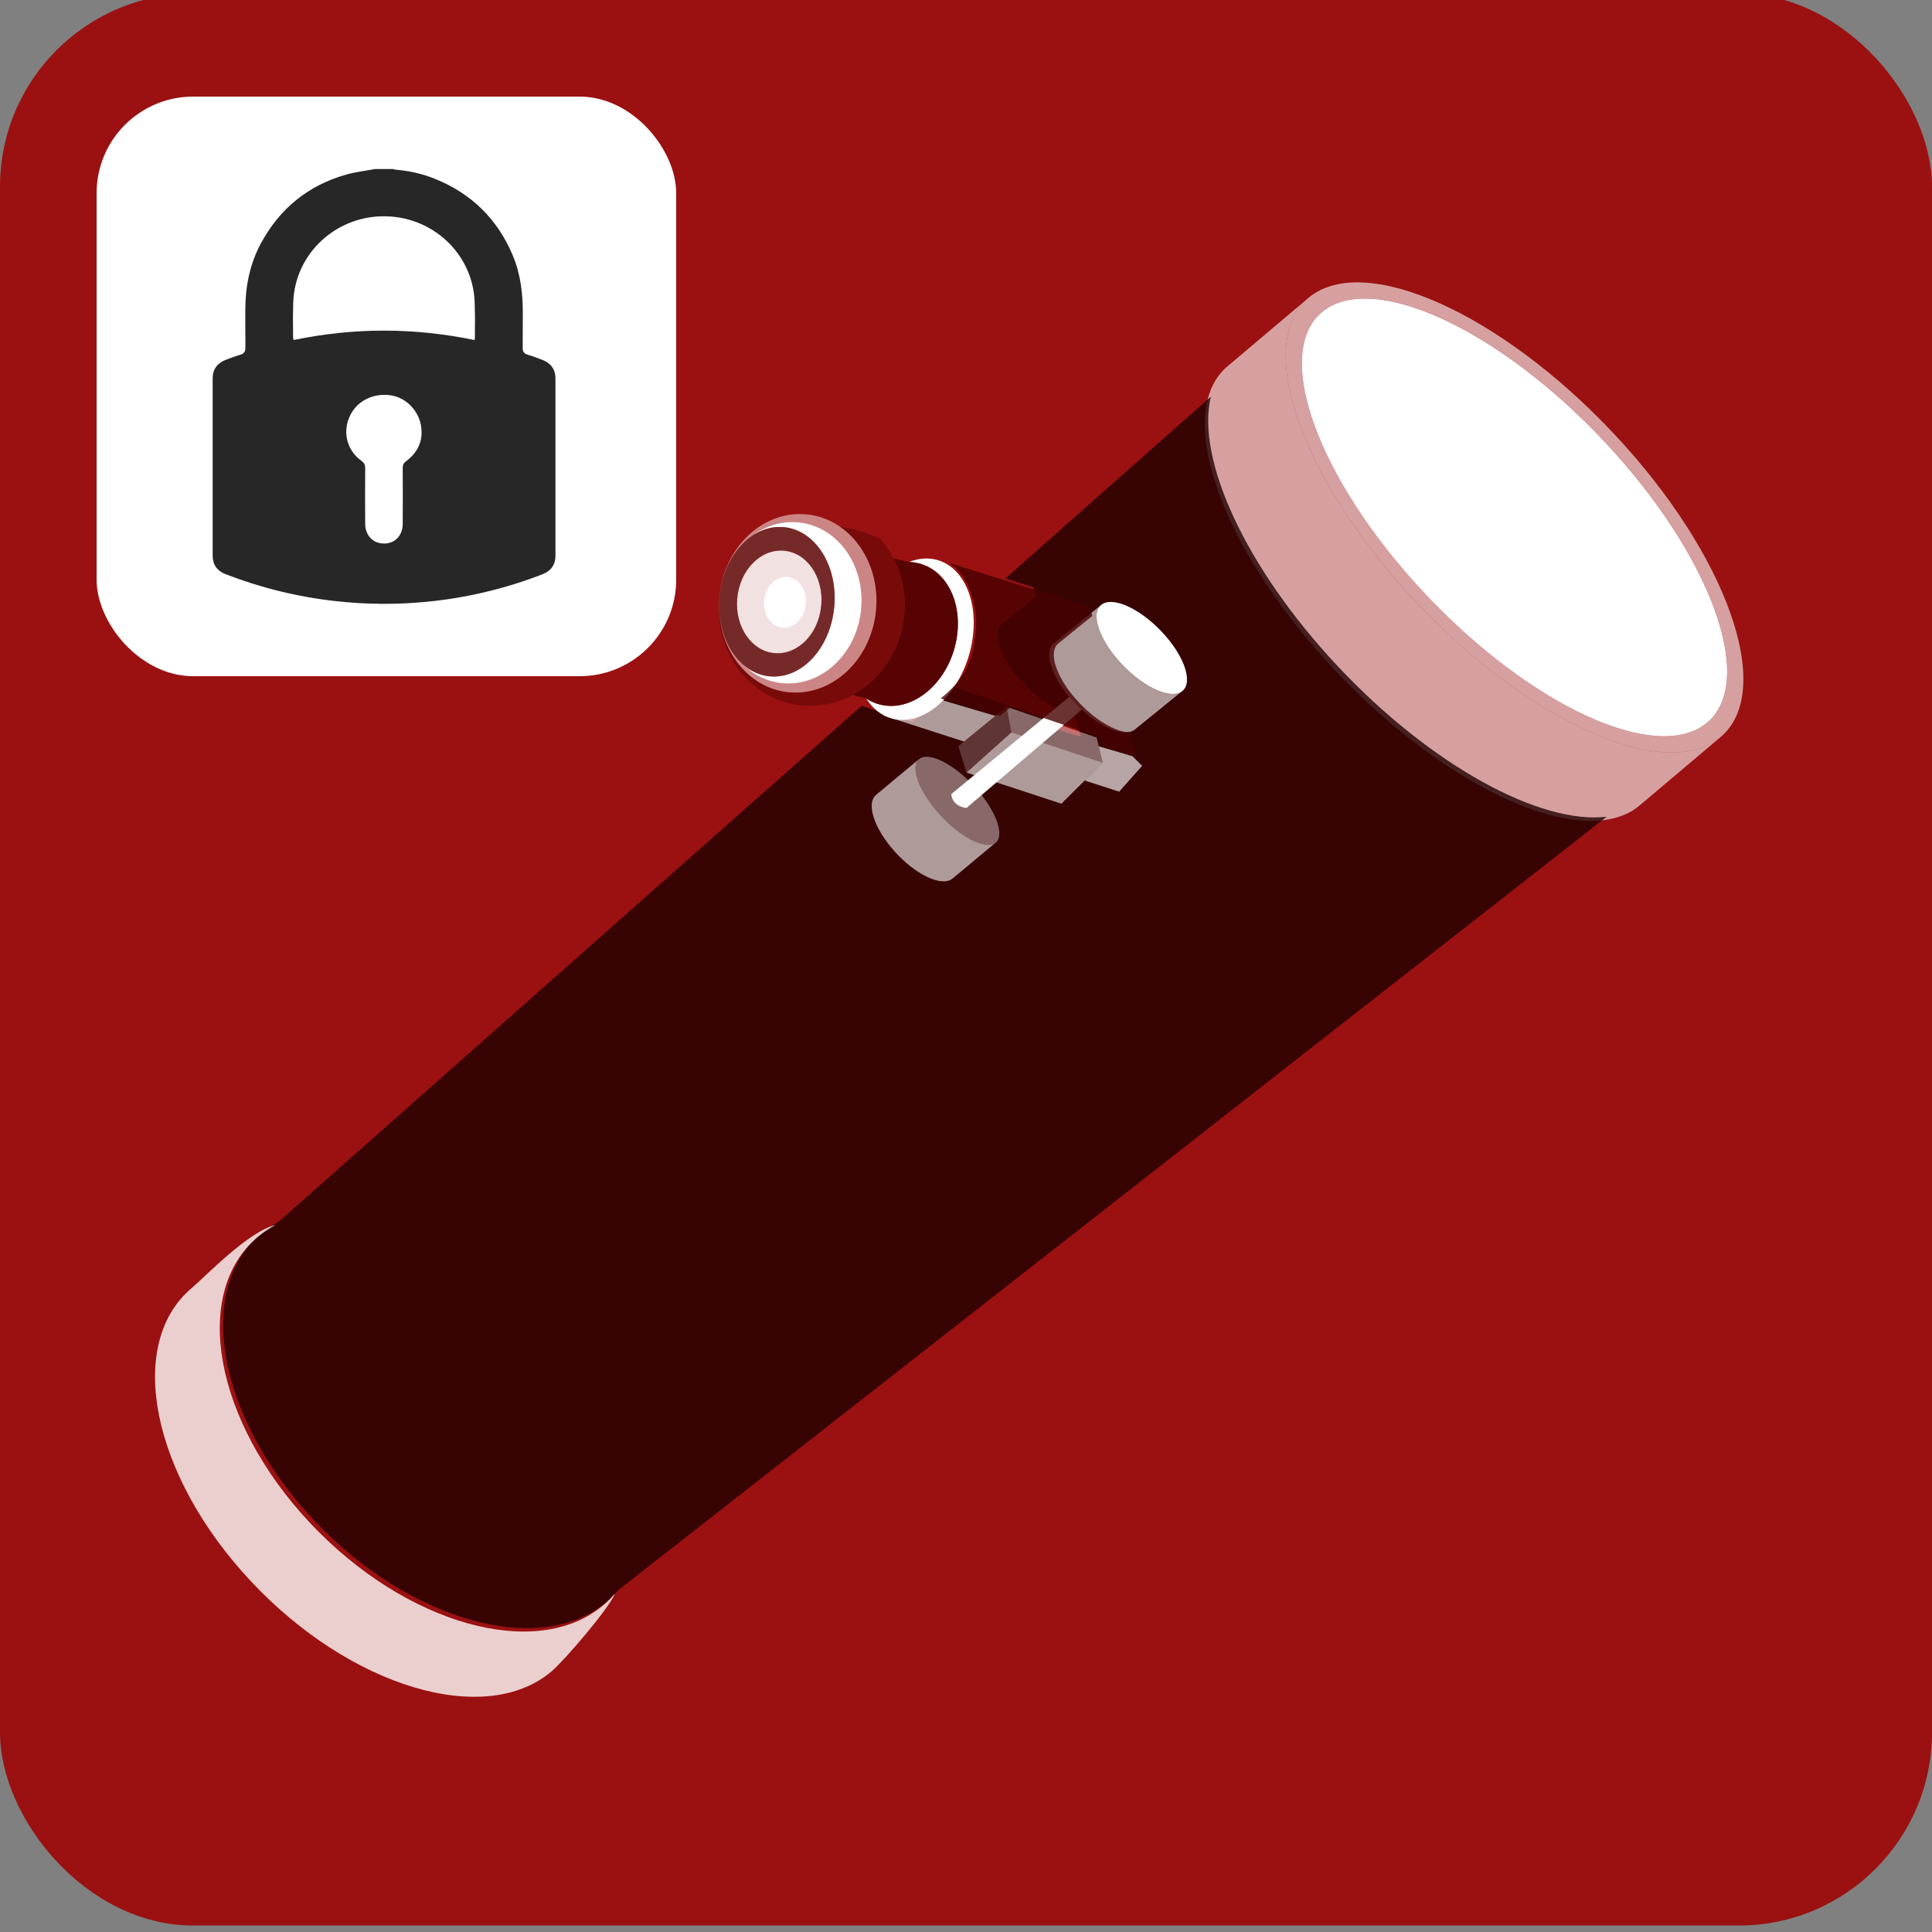<?xml version="1.0" encoding="UTF-8"?>
<svg xmlns="http://www.w3.org/2000/svg" xmlns:xlink="http://www.w3.org/1999/xlink" viewBox="0 0 400 400">
  <rect x="0" y="0" width="400" height="400" fill="#808080" stroke="none"/>
  <defs>
    <style>
      .cls-1, .cls-2, .cls-3, .cls-4, .cls-5, .cls-6, .cls-7, .cls-8, .cls-9, .cls-10, .cls-11, .cls-12, .cls-13, .cls-14, .cls-15, .cls-16 {
        stroke-width: 0px;
      }

      .cls-1, .cls-4, .cls-6, .cls-7, .cls-8, .cls-9, .cls-10, .cls-11, .cls-12, .cls-13, .cls-16 {
        isolation: isolate;
      }

      .cls-1, .cls-6, .cls-12 {
        fill: #470000;
      }

      .cls-1, .cls-8 {
        opacity: .6;
      }

      .cls-2 {
        fill: #9b1111;
      }

      .cls-17 {
        clip-path: url(#clippath);
      }

      .cls-3 {
        fill: none;
      }

      .cls-4 {
        opacity: .2;
      }

      .cls-4, .cls-7, .cls-8, .cls-9, .cls-10, .cls-11, .cls-14, .cls-15, .cls-16 {
        fill: #fff;
      }

      .cls-5 {
        fill: #282727;
      }

      .cls-6, .cls-14 {
        opacity: .4;
      }

      .cls-7 {
        opacity: .6;
      }

      .cls-9, .cls-12, .cls-13 {
        opacity: .8;
      }

      .cls-10 {
        opacity: .8;
      }

      .cls-11 {
        opacity: .1;
      }

      .cls-13 {
        fill: #200000;
      }

      .cls-16 {
        opacity: .4;
      }
    </style>
    <clipPath id="clippath">
      <rect class="cls-3" x="44" y="35" width="71" height="90"/>
    </clipPath>
  </defs>
  <g id="Explore">
    <rect class="cls-2" y="-1.34" width="400" height="400" rx="40" ry="40"/>
    <path class="cls-15" d="M353.46,149.61c10.27-8.69.74-34.75-21.29-58.21-22.03-23.46-48.22-35.44-58.5-26.76-10.27,8.69-.74,34.75,21.29,58.21,22.03,23.46,48.22,35.44,58.5,26.76Z"/>
    <path class="cls-7" d="M254.14,75.84c2.83-2.4,16.76-14.16,16.76-14.16-11.34,9.59-1.43,37.71,22.14,62.81,23.57,25.1,51.87,37.68,63.21,28.09,0,0-14.63,12.37-16.76,14.16-11.34,9.59-39.64-2.99-63.21-28.09-23.57-25.1-33.48-53.23-22.14-62.81Z"/>
    <path class="cls-8" d="M293.04,124.49c23.57,25.1,51.87,37.68,63.21,28.09,11.34-9.59,1.43-37.71-22.14-62.81-23.57-25.1-51.87-37.68-63.21-28.09-11.34,9.59-1.43,37.71,22.15,62.81ZM273.68,64.63c10.28-8.69,36.47,3.3,58.5,26.76,22.04,23.46,31.56,49.53,21.29,58.22-10.28,8.69-36.47-3.3-58.5-26.76-22.04-23.46-31.56-49.53-21.29-58.22Z"/>
    <path class="cls-13" d="M54.03,255.42c1.14-.96,2.38-1.78,3.68-2.48h0l120.69-106.82,10.52,3.39,6.5-5.32,2.31-1.89,18.64,6.36.43,1.82,7.01,2.06-1.58-4.97c-2.8-.05-6.99-2.44-10.56-6.28-4.61-4.95-6.44-10.4-4.08-12.19.37-.28,4.2-3.39,6.96-5.64l-.6-1.86-5.8-1.83,42.55-37.65c-3.12,12.79,7.02,35.31,26.27,55.82,19.39,20.65,41.98,32.81,55.69,31.15h0l-204.64,160.11c-.73.87-1.54,1.68-2.43,2.44-13.76,11.63-40.94,4.01-60.7-17.04-19.76-21.04-24.63-47.54-10.86-59.18h0Z"/>
    <path class="cls-9" d="M39.69,266.68c2.92-2.46,11.73-11.74,17.33-13.05.01,0,.03,0,.03,0-1.32.7-2.57,1.53-3.72,2.5-13.76,11.64-8.9,38.13,10.86,59.18,19.76,21.04,46.94,28.67,60.7,17.04.89-.75,1.7-1.57,2.44-2.44h0c-1.25,3.15-10.56,13.96-13.15,16.14-13.76,11.63-41.6,3.3-62.18-18.61-20.57-21.92-26.09-49.11-12.33-60.75Z"/>
    <rect class="cls-3" x="54.05" y="65.4" width="328.83" height="373.96"/>
    <path class="cls-4" d="M163.64,143.35c8.96.66,16.91-7.05,17.75-17.23.84-10.18-5.74-18.98-14.71-19.64-8.97-.66-16.91,7.05-17.75,17.23-.84,10.18,5.74,18.98,14.71,19.65ZM153.57,137.36c1.68,1.55,3.72,2.52,5.97,2.69,6.57.49,12.47-6.04,13.17-14.57.71-8.54-4.05-15.85-10.62-16.34-2.26-.17-4.43.49-6.34,1.77,2.66-1.99,5.87-3.04,9.24-2.79,8.11.61,14.07,8.56,13.31,17.78-.76,9.22-7.95,16.19-16.07,15.59-3.37-.25-6.37-1.77-8.67-4.13h0Z"/>
    <path class="cls-4" d="M163.64,143.35c8.96.66,16.91-7.05,17.75-17.23.84-10.18-5.74-18.98-14.71-19.64-8.97-.66-16.91,7.05-17.75,17.23-.84,10.18,5.74,18.98,14.71,19.65ZM153.57,137.36c1.68,1.55,3.72,2.52,5.97,2.69,6.57.49,12.47-6.04,13.17-14.57.71-8.54-4.05-15.85-10.62-16.34-2.26-.17-4.43.49-6.34,1.77,2.66-1.99,5.87-3.04,9.24-2.79,8.11.61,14.07,8.56,13.31,17.78-.76,9.22-7.95,16.19-16.07,15.59-3.37-.25-6.37-1.77-8.67-4.13h0Z"/>
    <path class="cls-15" d="M159.56,140.04c6.57.49,12.47-6.04,13.17-14.57.71-8.54-4.05-15.85-10.62-16.34-2.26-.17-4.43.49-6.34,1.77,2.66-1.99,5.86-3.04,9.24-2.79,8.12.61,14.07,8.56,13.31,17.78-.76,9.22-7.95,16.2-16.07,15.6-3.37-.25-6.37-1.77-8.67-4.13,1.68,1.55,3.72,2.52,5.98,2.69h0Z"/>
    <path class="cls-15" d="M166.83,125.03c.24-2.9-1.5-5.39-3.88-5.57-2.38-.18-4.5,2.03-4.74,4.93-.24,2.9,1.5,5.39,3.88,5.57,2.38.18,4.5-2.03,4.74-4.93Z"/>
    <path class="cls-15" d="M244.84,143.03c2.23-1.91.26-7.44-4.41-12.34-4.67-4.9-10.26-7.32-12.49-5.41-2.23,1.91-.26,7.44,4.41,12.34,4.67,4.9,10.26,7.32,12.49,5.41Z"/>
    <path class="cls-16" d="M206.13,174.49c1.97-1.62.02-6.82-4.35-11.6-4.37-4.78-9.52-7.35-11.49-5.73-1.97,1.62-.02,6.81,4.35,11.6s9.52,7.35,11.49,5.73Z"/>
    <path class="cls-4" d="M200.11,159.95l-1.7-5.45,10-8.18,1.01,5.29-9.31,8.33Z"/>
    <path class="cls-16" d="M209.41,151.62l-1.01-5.29,18.64,6.37,1.25,5.21-18.88-6.28Z"/>
    <path class="cls-10" d="M162.21,114.01c4.81.35,8.32,5.4,7.83,11.26-.48,5.86-4.78,10.32-9.58,9.96-4.81-.35-8.32-5.4-7.83-11.26.49-5.86,4.78-10.32,9.58-9.96Z"/>
    <path class="cls-6" d="M148.89,124.24c0-.09.02-.17.03-.26-.7,10.06,5.84,18.7,14.72,19.37,8.96.66,16.91-7.05,17.75-17.23.59-7.17-2.5-13.65-7.52-17.09,4.59.55,8.38,2.53,8.39,2.53,3.53,4.02,5.49,9.57,5,15.54-.93,11.28-10.28,19.78-20.88,18.99-10.6-.79-18.43-10.57-17.5-21.85h0Z"/>
    <path class="cls-15" d="M221.4,144.26c.3.35.61.71.94,1.06.53.57,1.07,1.1,1.62,1.6l-23.86,20.36c-3.09-.35-3.15-2.87-3.15-2.87l24.44-20.15h0Z"/>
    <path class="cls-11" d="M227.48,154.51l7.01,2.06,1.98,1.99-4.75,5.34-7.14-2.3,3.71-3.7-.82-3.39Z"/>
    <path class="cls-8" d="M190.35,157.11c.22-.18.36-.3.36-.3-.08.07-.15.15-.22.22-.04.03-.09.05-.13.08h0Z"/>
    <path class="cls-15" d="M182.29,145.9c6.32,1.53,13.21-3.79,15.38-11.87,2.18-8.09-1.19-15.88-7.51-17.41-.65-.15-1.31-.24-1.97-.26,1.84-.74,3.73-.94,5.57-.5,6.32,1.53,9.46,10.14,7.01,19.25-2.45,9.1-9.56,15.23-15.88,13.71-2.3-.56-4.19-2.06-5.53-4.19.88.58,1.86,1.02,2.92,1.28h.01Z"/>
    <path class="cls-4" d="M155.7,138.89s-.08-.04-.12-.07c.04.02.08.04.12.07Z"/>
    <path class="cls-4" d="M154.32,137.98c-.06-.04-.11-.09-.16-.13.06.05.11.09.16.13Z"/>
    <path class="cls-4" d="M156.45,139.26c-.07-.03-.13-.06-.19-.09.06.03.13.06.19.09Z"/>
    <path class="cls-8" d="M193.81,144.6l12.28,3.61-6.5,5.32-17.54-5.66c5.45,1.93,11.77-3.28,11.77-3.28Z"/>
    <path class="cls-8" d="M218.25,133.14c.58-.45,9.79-7.94,9.79-7.94-2.35,1.79-.52,7.24,4.08,12.19,4.61,4.95,10.24,7.51,12.6,5.73,0,0-9.35,7.6-9.79,7.94-2.35,1.79-7.99-.78-12.6-5.73-4.6-4.95-6.44-10.4-4.08-12.19Z"/>
    <path class="cls-8" d="M228.29,157.9l-18.88-6.28-9.3,8.33,19.64,6.45,8.54-8.5Z"/>
    <path class="cls-1" d="M159.56,140.04c6.57.49,12.47-6.04,13.17-14.57.71-8.54-4.05-15.85-10.62-16.34-6.57-.49-12.47,6.04-13.17,14.57-.71,8.54,4.05,15.85,10.62,16.34ZM152.63,123.97c.48-5.86,4.78-10.32,9.58-9.96,4.81.35,8.32,5.4,7.83,11.26-.48,5.86-4.78,10.32-9.58,9.96-4.81-.35-8.32-5.4-7.83-11.26Z"/>
    <path class="cls-14" d="M162.96,119.47c2.38.17,4.11,2.67,3.87,5.57-.24,2.9-2.36,5.1-4.74,4.93-2.38-.17-4.11-2.67-3.87-5.57.24-2.9,2.36-5.1,4.74-4.93Z"/>
    <path class="cls-12" d="M209.33,146.33l-2.31,1.89-12.28-3.61c4.32-3.42,6.76-7.29,7.29-13.68.52-6.22-1.71-11.74-5.32-14.29v-.05l28.85,9.06.6,1.86c-2.76,2.24-6.59,5.35-6.96,5.64-2.35,1.79-.52,7.24,4.08,12.19,3.58,3.84,7.76,6.23,10.56,6.28l1.58,4.97-7.01-2.06-.43-1.82-18.64-6.36Z"/>
    <path class="cls-8" d="M228.29,157.9l-.82-3.39,7.01,2.06,1.98,1.99-4.75,5.34-7.14-2.3,3.71-3.7Z"/>
    <path class="cls-8" d="M181.44,164.52c.48-.38,7.16-5.96,8.86-7.38-1.96,1.6-.07,6.73,4.25,11.5,4.35,4.8,9.52,7.42,11.54,5.86.07-.06.13-.13.19-.19.05-.03.12-.06.16-.1,0,0-8.84,7.38-9.25,7.71-2.22,1.73-7.55-.75-11.89-5.56-4.35-4.8-6.08-10.11-3.85-11.84Z"/>
    <path class="cls-12" d="M187.27,127.1c.34-4.15-.5-8.09-2.24-11.47l3.15.72c.66.02,1.32.1,1.97.26,6.32,1.53,9.68,9.33,7.51,17.41-2.18,8.09-9.06,13.4-15.38,11.87-1.06-.26-2.03-.69-2.92-1.28l-2.84-.72c5.86-3.16,10.13-9.38,10.74-16.81h0Z"/>
    <path class="cls-4" d="M148.86,125.35c0,4.95,1.81,9.33,4.71,12,2.3,2.35,5.3,3.88,8.67,4.13,8.12.61,15.31-6.38,16.07-15.59s-5.2-17.18-13.31-17.78c-3.37-.25-6.58.81-9.24,2.79-3.3,2.21-5.82,6.28-6.63,11.16,1.51-9.36,9.07-16.22,17.55-15.59,8.97.66,15.54,9.46,14.71,19.65-.84,10.18-8.79,17.9-17.75,17.23-8.48-.63-14.82-8.53-14.78-17.99h0Z"/>
    <path class="cls-4" d="M148.89,124.56c0,.17,0,.33-.01.49,0-.16,0-.33.01-.49Z"/>
    <path class="cls-4" d="M157.15,139.54s-.08-.03-.12-.05c.04.01.08.03.12.05Z"/>
    <path class="cls-4" d="M149.1,122.36c-.03.16-.05.32-.07.48.02-.16.05-.32.07-.48Z"/>
    <path class="cls-4" d="M156.42,110.5c.06-.03.12-.07.18-.1-.06.03-.12.07-.18.1Z"/>
    <path class="cls-4" d="M157.99,109.75s.08-.03.13-.05c-.04.01-.08.03-.13.05Z"/>
    <path class="cls-4" d="M160.37,109.17c.06,0,.13-.01.2-.02-.06,0-.13.01-.2.02Z"/>
    <rect class="cls-3" x="54.05" y="-353.26" width="328.83" height="373.96"/>
  </g>
  <g id="Explore_verouiller" data-name="Explore + verouiller">
    <rect class="cls-15" x="20" y="20" width="120" height="120" rx="20" ry="20"/>
    <g class="cls-17">
      <path class="cls-5" d="M77.58,35h3.84c.15.04.3.12.45.13,2.82.22,5.55.83,8.17,1.89,7.6,3.06,12.96,8.36,16.11,15.83,1.66,3.94,2.12,8.08,2.09,12.31-.03,4.57,0,2.28-.02,6.85,0,.8.26,1.2,1.04,1.43,1.01.29,1.99.68,2.98,1.05,1.76.65,2.75,1.96,2.76,3.8.01,12.27.01,24.53,0,36.8,0,1.83-.94,3.13-2.65,3.79-7.83,3.04-15.94,4.96-24.32,5.74-6.12.58-12.25.52-18.37-.15-7.92-.86-15.57-2.74-22.98-5.6-1.71-.66-2.65-1.96-2.65-3.79-.01-12.27-.01-24.53,0-36.8,0-1.84,1-3.15,2.76-3.8.96-.35,1.91-.73,2.89-1.01.85-.24,1.14-.68,1.13-1.56-.04-4.85-.01-2.85-.02-7.7,0-4.87.91-9.53,3.24-13.85,3.88-7.17,9.74-11.98,17.67-14.22,1.92-.54,3.93-.77,5.9-1.13ZM98.27,70.42c.03-.32.05-.47.05-.62,0-4.63.08-2.4-.04-7.03-.23-9.68-8.01-17.47-17.82-17.97-10.55-.53-19.49,7.55-19.75,17.95-.11,4.63-.03,2.4-.03,7.03,0,.18.05.36.1.62,12.49-2.6,24.95-2.6,37.5.01h0ZM79.54,112.54c2.23-.01,3.83-1.67,3.84-4.07.03-3.88.02-7.75,0-11.62,0-.64.21-1,.73-1.39,2.32-1.75,3.47-4.03,3.11-6.98-.41-3.35-3.1-6.19-6.37-6.64-3.78-.52-7.19,1.32-8.56,4.61-1.35,3.25-.38,6.84,2.51,8.93.63.45.82.91.81,1.63-.03,3.81-.04,7.62,0,11.44.02,2.45,1.65,4.1,3.93,4.08h0Z"/>
    </g>
  </g>
</svg>